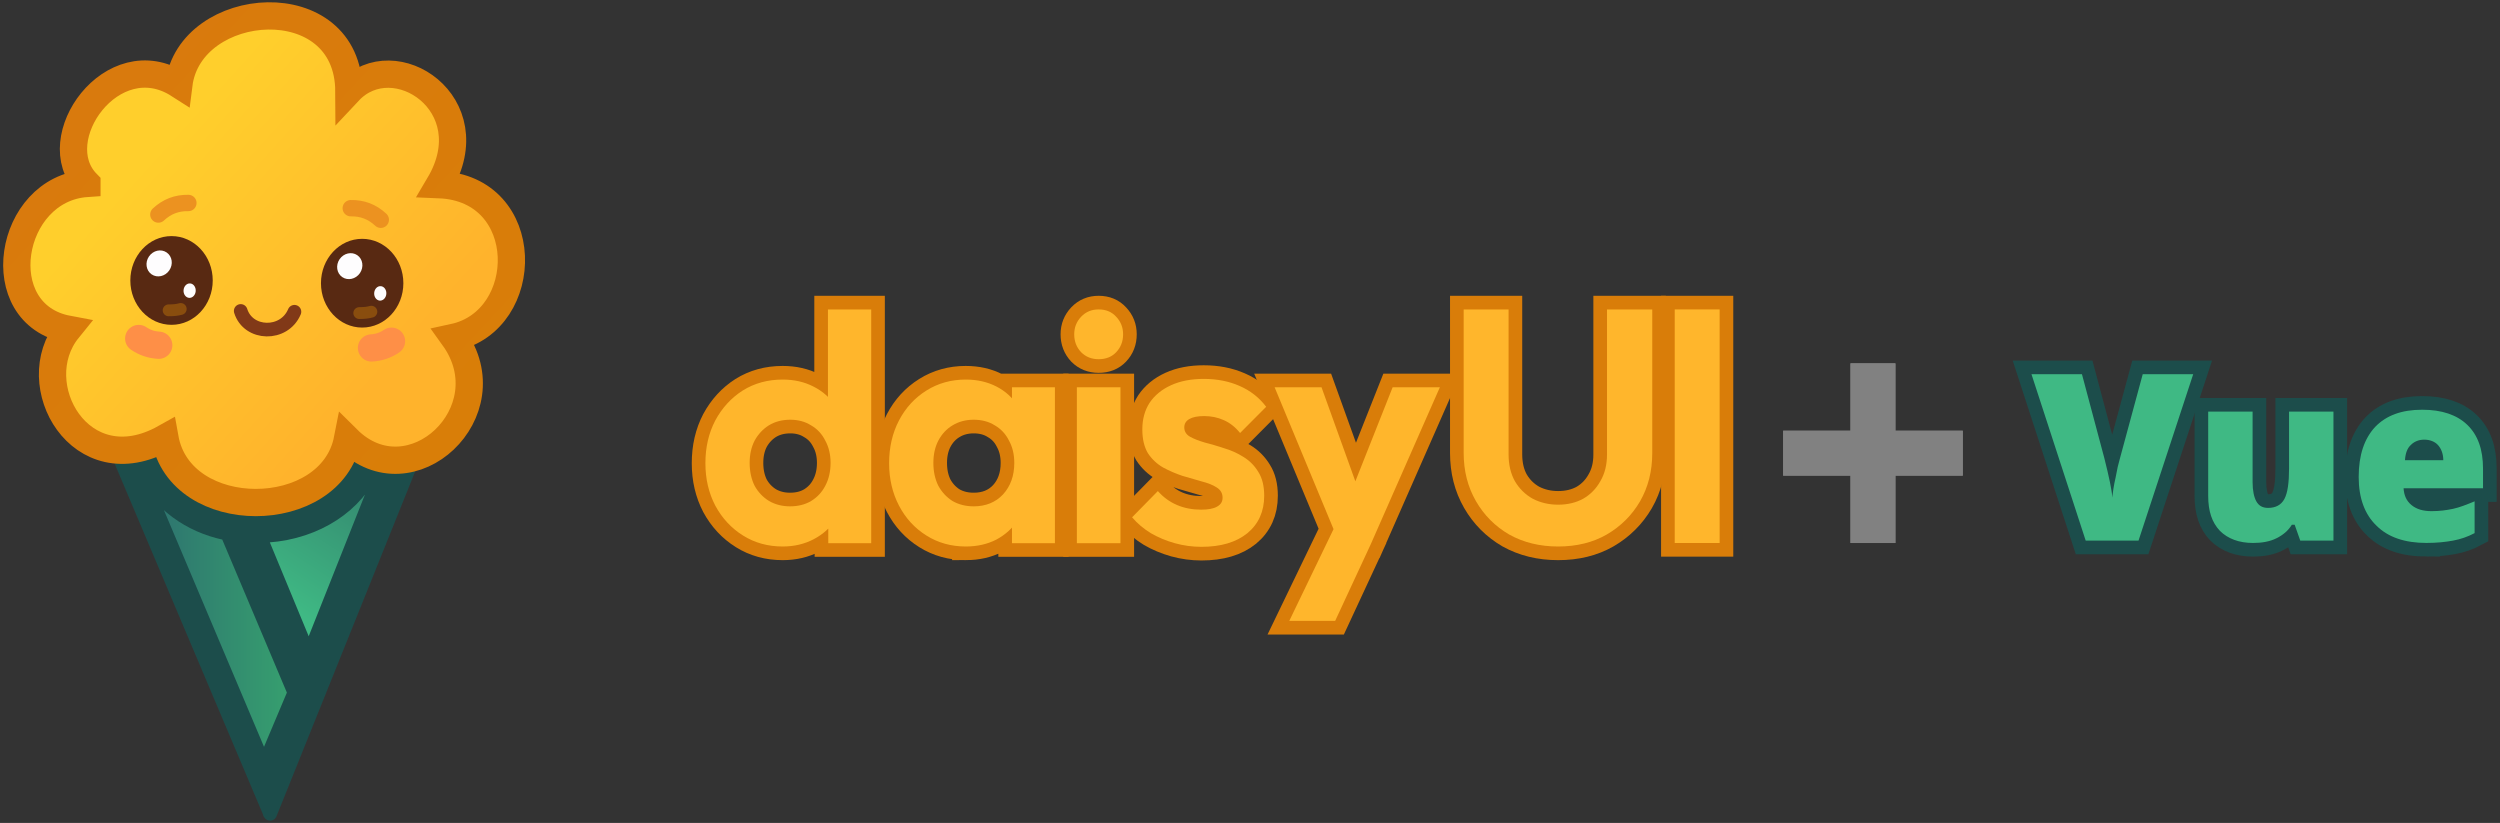 <svg width="2750.2" height="905.29" version="1.1" viewBox="0 0 2750.2 905.29" xml:space="preserve" xmlns="http://www.w3.org/2000/svg" xmlns:xlink="http://www.w3.org/1999/xlink"><rect x="0" y="0" width="2750.2" height="905.29" fill="#333333" stroke="none"/><defs><linearGradient id="linearGradient1" x1="337.73" x2="562.34" y1="747.92" y2="747.92" gradientUnits="userSpaceOnUse"><stop stop-color="#2b666f" offset="0"/><stop stop-color="#38a86f" offset="1"/></linearGradient><linearGradient id="linearGradient2" x1="521.43" x2="610.64" y1="709.63" y2="573.94" gradientUnits="userSpaceOnUse"><stop stop-color="#3fb984" offset="0"/><stop stop-color="#34886f" offset="1"/></linearGradient><linearGradient id="linearGradient3" x1="503.87" x2="685.11" y1="737.27" y2="737.27" gradientUnits="userSpaceOnUse"><stop stop-color="#1c4d4b" offset="0"/><stop stop-color="#1c4d4b" stop-opacity="0" offset="1"/></linearGradient><linearGradient id="linearGradient4" x1="369.98" x2="628.81" y1="232.45" y2="466.24" gradientUnits="userSpaceOnUse"><stop stop-color="#ffcf2c" offset="0"/><stop stop-color="#ffb32c" offset="1"/></linearGradient><linearGradient id="linearGradient5" x1="304.59" x2="721.89" y1="150.72" y2="538.03" gradientUnits="userSpaceOnUse"><stop stop-color="#d97a0d" offset="0"/><stop stop-color="#d97e08" offset="1"/></linearGradient></defs><g transform="translate(2119.5 642.5)"><g transform="translate(-2333.7 -691.15)"><g stroke="#1c4d4b"><path d="m361.37 569.94c7.548 0.738 12.651-0.969 17.575-2.856 21.344 36.71 54.268 55.827 90.469 61.971l76.649 181.52-41.414 98.191z" fill="url(#linearGradient1)" stroke-linecap="square" stroke-width="30" style="paint-order:stroke markers fill"/><path d="m488.79 630.73c53.645 2.479 99.743-20.972 121.85-56.786 7.291 5.216 15.827 7.736 25.789 7.164l-82.346 207.43z" fill="url(#linearGradient2)" stroke-linecap="square" stroke-width="30" style="paint-order:stroke markers fill"/><path d="m511.37 943.94 166.23-413.34" fill="url(#linearGradient3)" stroke-linecap="round" stroke-linejoin="round" stroke-width="15" style="paint-order:stroke markers fill"/></g><path d="m309.82 250.4c-47.442-48.467 28.131-155.48 101.12-108.73 11.936-95.111 186.56-108.7 187.08 7.395 49.773-53.067 151.96 13.976 99.445 102.73 103.62 4.25 102.4 149.26 15.84 168.01 58.848 81.851-47.352 180.94-116.84 111.95-18.068 92.537-183.88 93.833-200.85-1.321-93.067 52.178-155.46-59.228-106.52-119.57-88.6-16.603-66.065-154.57 20.725-160.46z" fill="url(#linearGradient4)" stroke="url(#linearGradient5)" stroke-linecap="square" stroke-width="30" style="paint-order:stroke markers fill"/><g transform="translate(-1051 9.808)"><path d="m1439.4 274.85c9.317-8.752 20.328-12.987 33.032-12.705" fill="#ec9220" stroke="#ec9220" stroke-linecap="round" stroke-linejoin="round" stroke-width="18" style="paint-order:stroke markers fill"/><path d="m1684.1 280.59c-9.317-8.752-20.328-12.987-33.032-12.705" fill="#ec9220" stroke="#ec9220" stroke-linecap="round" stroke-linejoin="round" stroke-width="18" style="paint-order:stroke markers fill"/><g><ellipse cx="1453.9" cy="347.37" rx="45.321" ry="48.811" fill="#582912" style="paint-order:stroke markers fill"/><ellipse transform="rotate(34.488)" cx="1373.2" cy="-544.67" rx="13.552" ry="14.61" fill="#fefdfe" style="paint-order:stroke markers fill"/><ellipse transform="matrix(.994 .107 -.093 .996 0 0)" cx="1501.3" cy="198.73" rx="6.703" ry="7.961" fill="#fefdfe" style="paint-order:stroke markers fill"/></g><path d="m1450.7 380.23c5.901 0.039 9.968-0.558 13.326-1.497" fill="none" stroke="#894d0e" stroke-linecap="round" stroke-linejoin="round" stroke-width="13" style="paint-order:stroke markers fill"/><g transform="translate(209.71 3.011)"><g><ellipse cx="1453.9" cy="347.37" rx="45.321" ry="48.811" fill="#582912" style="paint-order:stroke markers fill"/><ellipse transform="rotate(34.488)" cx="1373.2" cy="-544.67" rx="13.552" ry="14.61" fill="#fefdfe" style="paint-order:stroke markers fill"/><ellipse transform="matrix(.994 .107 -.093 .996 0 0)" cx="1501.3" cy="198.73" rx="6.703" ry="7.961" fill="#fefdfe" style="paint-order:stroke markers fill"/></g><path d="m1450.7 380.23c5.901 0.039 9.968-0.558 13.326-1.497" fill="none" stroke="#894d0e" stroke-linecap="round" stroke-linejoin="round" stroke-width="13" style="paint-order:stroke markers fill"/></g><g fill="none" stroke-linecap="round" stroke-linejoin="round"><path d="m1530 380.89c8.325 26.701 47.843 27.749 59.113 0.898" stroke="#813918" stroke-width="15" style="paint-order:stroke markers fill"/><path d="m1417.8 411.21c6.51 4.407 13.817 6.956 22.022 7.411" stroke="#fe8f47" stroke-width="30" style="paint-order:stroke markers fill"/><path d="m1695.9 414.19c-6.51 4.407-13.817 6.956-22.022 7.411" stroke="#fe8f47" stroke-width="30" style="paint-order:stroke markers fill"/></g></g></g><g transform="translate(-2740.5 -3292.1)" fill="#ffb62c"><g transform="matrix(1.142 0 0 1.142 1397 2990)" stroke="#d97d09" stroke-width="26.271"><path d="m74.448 228.37c-14.211 0-26.937-3.516-38.179-10.549-11.241-7.033-20.15-16.624-26.725-28.772-6.363-12.148-9.545-25.788-9.545-40.92 0-15.345 3.182-29.092 9.545-41.24 6.575-12.148 15.377-21.739 26.407-28.772 11.241-7.033 24.074-10.55 38.497-10.55 11.029 0 20.892 2.238 29.589 6.713 8.908 4.476 16.013 10.763 21.316 18.862 5.515 7.886 8.484 16.836 8.908 26.854v54.987c-0.424 10.016-3.287 19.074-8.59 27.173-5.302 8.099-12.408 14.493-21.316 19.181-8.909 4.689-18.877 7.033-29.907 7.033zm6.999-38.682c7.848 0 14.635-1.705 20.362-5.115 5.938-3.623 10.499-8.525 13.68-14.705 3.394-6.394 5.091-13.747 5.091-22.059 0-8.099-1.697-15.238-5.091-21.419-3.181-6.394-7.742-11.296-13.68-14.706-5.727-3.623-12.408-5.434-20.044-5.434-7.848 0-14.741 1.811-20.68 5.434-5.727 3.624-10.287 8.525-13.681 14.706-3.182 6.181-4.772 13.32-4.772 21.419 0 8.312 1.591 15.665 4.772 22.059 3.394 6.18 8.06 11.082 13.999 14.705 5.939 3.41 12.62 5.115 20.044 5.115zm78.266 35.486h-41.36v-41.56l6.681-37.723-7-37.084v-108.8h41.679z"/><path d="m250.78 228.37c-13.998 0-26.619-3.516-37.86-10.549s-20.044-16.624-26.407-28.772-9.544-25.788-9.544-40.92c0-15.345 3.181-29.092 9.544-41.24 6.363-12.148 15.166-21.739 26.407-28.772 11.241-7.033 23.862-10.55 37.86-10.55 11.03 0 20.893 2.238 29.589 6.713s15.589 10.763 20.68 18.862c5.302 7.886 8.166 16.836 8.59 26.854v55.626c-0.424 10.23-3.288 19.288-8.59 27.173-5.091 7.886-11.984 14.173-20.68 18.862-8.696 4.476-18.559 6.713-29.589 6.713zm7.636-38.682c11.666 0 21.104-3.836 28.316-11.509 7.211-7.885 10.817-18.009 10.817-30.37 0-8.099-1.697-15.238-5.09-21.419-3.182-6.394-7.742-11.296-13.681-14.706-5.727-3.623-12.514-5.434-20.362-5.434-7.636 0-14.423 1.811-20.362 5.434-5.727 3.41-10.287 8.312-13.68 14.706-3.182 6.181-4.773 13.32-4.773 21.419 0 8.312 1.591 15.665 4.773 22.059 3.393 6.18 7.953 11.082 13.68 14.705 5.939 3.41 12.726 5.115 20.362 5.115zm36.906 35.486v-41.56l6.681-37.723-6.681-37.084v-33.804h41.36v150.17z"/><path d="m357.82 225.17v-150.17h41.996v150.17zm20.998-177.22c-6.787 0-12.408-2.238-16.862-6.713-4.454-4.689-6.681-10.443-6.681-17.263 0-6.607 2.227-12.255 6.681-16.943 4.454-4.689 10.075-7.033 16.862-7.033 7 0 12.62 2.344 16.862 7.033 4.455 4.689 6.682 10.337 6.682 16.943 0 6.82-2.227 12.574-6.682 17.263-4.242 4.476-9.862 6.713-16.862 6.713z"/><path d="m477.84 228.69c-8.696 0-17.287-1.172-25.771-3.516-8.272-2.345-15.907-5.542-22.907-9.591-6.999-4.263-13.044-9.378-18.135-15.345l24.816-25.255c5.303 5.967 11.454 10.443 18.453 13.426 7 2.984 14.742 4.476 23.226 4.476 6.787 0 11.877-0.959 15.271-2.877 3.606-1.918 5.409-4.795 5.409-8.632 0-4.262-1.909-7.566-5.727-9.91-3.606-2.344-8.378-4.263-14.317-5.754-5.939-1.705-12.196-3.517-18.771-5.435-6.363-2.131-12.514-4.795-18.453-7.992-5.939-3.41-10.817-7.993-14.635-13.747-3.606-5.967-5.409-13.64-5.409-23.017 0-9.804 2.333-18.329 6.999-25.575 4.879-7.246 11.772-12.894 20.681-16.943 8.908-4.049 19.407-6.074 31.497-6.074 12.726 0 24.18 2.238 34.361 6.713 10.393 4.476 18.983 11.189 25.77 20.14l-25.134 25.255c-4.666-5.754-9.969-9.91-15.908-12.468-5.727-2.557-11.984-3.836-18.771-3.836-6.151 0-10.923 0.959-14.317 2.877-3.182 1.918-4.772 4.583-4.772 7.993 0 3.836 1.803 6.82 5.408 8.951 3.818 2.131 8.697 4.049 14.635 5.754 5.939 1.492 12.09 3.304 18.453 5.435 6.576 1.918 12.727 4.689 18.453 8.312 5.939 3.623 10.712 8.418 14.317 14.386 3.818 5.967 5.727 13.64 5.727 23.017 0 15.132-5.408 27.174-16.226 36.125-10.817 8.738-25.558 13.107-44.223 13.107z"/><path d="m611.23 226.45-62.906-151.45h45.178l41.272 114.68-17.391-2.127 44.623-112.56h45.496l-66.683 151.45zm-48.792 73.551 52.928-109.68 25.453 36.124-34.158 73.551z"/><path d="m821.42 228.37c-17.604 0-33.3-3.836-47.087-11.508-13.574-7.886-24.285-18.649-32.133-32.289s-11.772-29.091-11.772-46.355v-138.22h43.269v139.49c0 10.017 2.015 18.649 6.045 25.895 4.242 7.246 9.969 12.894 17.18 16.943 7.424 3.837 15.59 5.755 24.498 5.755 9.121 0 17.181-1.918 24.18-5.755 7-4.049 12.514-9.697 16.544-16.943 4.242-7.246 6.363-15.771 6.363-25.575v-139.81h43.587v138.54c0 17.263-3.924 32.715-11.771 46.355-7.848 13.427-18.559 24.083-32.134 31.969-13.362 7.672-28.952 11.508-46.769 11.508z"/><path d="m933.73 225v-225h43.269v225z"/></g><g transform="matrix(1.142 0 0 1.142 1397 3164)"><path d="m74.448 75.997c-14.211 0-26.937-3.516-38.179-10.549-11.241-7.033-20.15-16.624-26.725-28.772-6.363-12.148-9.545-25.788-9.545-40.92 0-15.345 3.182-29.092 9.545-41.24 6.575-12.148 15.377-21.739 26.407-28.772 11.241-7.033 24.074-10.55 38.497-10.55 11.029 0 20.892 2.238 29.589 6.713 8.908 4.476 16.013 10.763 21.316 18.862 5.515 7.886 8.484 16.837 8.908 26.854v54.987c-0.424 10.016-3.287 19.074-8.59 27.173-5.302 8.099-12.408 14.493-21.316 19.181-8.909 4.689-18.877 7.033-29.907 7.033zm6.999-38.682c7.848 0 14.635-1.705 20.362-5.115 5.938-3.623 10.499-8.525 13.68-14.705 3.394-6.394 5.091-13.747 5.091-22.059 0-8.099-1.697-15.238-5.091-21.419-3.181-6.394-7.742-11.296-13.68-14.706-5.727-3.623-12.408-5.434-20.044-5.434-7.848 0-14.741 1.811-20.68 5.434-5.727 3.624-10.287 8.525-13.681 14.706-3.182 6.181-4.772 13.32-4.772 21.419 0 8.312 1.591 15.665 4.772 22.059 3.394 6.18 8.06 11.082 13.999 14.705 5.939 3.41 12.62 5.115 20.044 5.115zm78.266 35.486h-41.36v-41.56l6.681-37.723-7-37.084v-108.8h41.679z"/><path d="m250.78 75.997c-13.998 0-26.619-3.516-37.86-10.549s-20.044-16.624-26.407-28.772-9.544-25.788-9.544-40.92c0-15.345 3.181-29.092 9.544-41.24 6.363-12.148 15.166-21.739 26.407-28.772 11.241-7.033 23.862-10.55 37.86-10.55 11.03 0 20.893 2.238 29.589 6.713s15.589 10.763 20.68 18.862c5.302 7.886 8.166 16.837 8.59 26.854v55.626c-0.424 10.23-3.288 19.288-8.59 27.173-5.091 7.886-11.984 14.173-20.68 18.862-8.696 4.476-18.559 6.713-29.589 6.713zm7.636-38.682c11.666 0 21.104-3.836 28.316-11.509 7.211-7.885 10.817-18.009 10.817-30.37 0-8.099-1.697-15.238-5.09-21.419-3.182-6.394-7.742-11.296-13.681-14.706-5.727-3.623-12.514-5.434-20.362-5.434-7.636 0-14.423 1.811-20.362 5.434-5.727 3.41-10.287 8.312-13.68 14.706-3.182 6.181-4.773 13.32-4.773 21.419 0 8.312 1.591 15.665 4.773 22.059 3.393 6.18 7.953 11.082 13.68 14.705 5.939 3.41 12.726 5.115 20.362 5.115zm36.906 35.486v-41.56l6.681-37.723-6.681-37.084v-33.804h41.36v150.17z"/><path d="m357.82 72.801v-150.17h41.996v150.17zm20.998-177.22c-6.787 0-12.408-2.238-16.862-6.713-4.454-4.689-6.681-10.443-6.681-17.263 0-6.607 2.227-12.255 6.681-16.943 4.454-4.689 10.075-7.033 16.862-7.033 7 0 12.62 2.344 16.862 7.033 4.455 4.689 6.682 10.337 6.682 16.943 0 6.82-2.227 12.574-6.682 17.263-4.242 4.476-9.862 6.713-16.862 6.713z"/><path d="m477.84 76.317c-8.696 0-17.287-1.172-25.771-3.516-8.272-2.345-15.907-5.542-22.907-9.591-6.999-4.263-13.044-9.378-18.135-15.345l24.816-25.255c5.303 5.967 11.454 10.443 18.453 13.426 7 2.984 14.742 4.476 23.226 4.476 6.787 0 11.877-0.959 15.271-2.877 3.606-1.918 5.409-4.795 5.409-8.632 0-4.262-1.909-7.566-5.727-9.91-3.606-2.344-8.378-4.263-14.317-5.754-5.939-1.705-12.196-3.517-18.771-5.435-6.363-2.131-12.514-4.795-18.453-7.992-5.939-3.41-10.817-7.993-14.635-13.747-3.606-5.967-5.409-13.64-5.409-23.017 0-9.804 2.333-18.329 6.999-25.575 4.879-7.246 11.772-12.894 20.681-16.943 8.908-4.049 19.407-6.074 31.497-6.074 12.726 0 24.18 2.238 34.361 6.713 10.393 4.476 18.983 11.189 25.77 20.14l-25.134 25.255c-4.666-5.754-9.969-9.91-15.908-12.468-5.727-2.557-11.984-3.836-18.771-3.836-6.151 0-10.923 0.959-14.317 2.877-3.182 1.918-4.772 4.583-4.772 7.993 0 3.836 1.803 6.82 5.408 8.951 3.818 2.131 8.697 4.049 14.635 5.754 5.939 1.492 12.09 3.304 18.453 5.435 6.576 1.918 12.727 4.689 18.453 8.312 5.939 3.623 10.712 8.418 14.317 14.386 3.818 5.967 5.727 13.64 5.727 23.017 0 15.132-5.408 27.174-16.226 36.125-10.817 8.738-25.558 13.107-44.223 13.107z"/><path d="m611.23 74.079-62.906-151.45h45.178l41.272 114.69-17.391-2.127 44.623-112.56h45.496l-66.683 151.45zm-48.792 73.551 52.928-109.68 25.453 36.124-34.158 73.551z"/><path d="m821.42 75.997c-17.604 0-33.3-3.836-47.087-11.508-13.574-7.886-24.285-18.649-32.133-32.289s-11.772-29.091-11.772-46.355v-138.21h43.269v139.49c0 10.017 2.015 18.649 6.045 25.895 4.242 7.246 9.969 12.894 17.18 16.943 7.424 3.837 15.59 5.755 24.498 5.755 9.121 0 17.181-1.918 24.18-5.755 7-4.049 12.514-9.697 16.544-16.943 4.242-7.246 6.363-15.771 6.363-25.575v-139.81h43.587v138.53c0 17.263-3.924 32.715-11.771 46.355-7.848 13.427-18.559 24.083-32.134 31.969-13.362 7.672-28.952 11.508-46.769 11.508z"/><path d="m933.73 72.63v-225h43.269v225z"/></g></g><g transform="translate(-1779.9 -3773.9)"><g transform="matrix(.945 0 0 .945 -302.69 2477.4)" fill="#3eb582" stroke="#1c4d4b" stroke-width="31.744"><path d="m2455.3 1127.7h58.762l-63.659 193.7h-61.483l-63.115-193.7h58.762l26.117 97.937c5.441 21.764 8.706 36.999 9.25 45.704 0.544-5.985 1.632-14.146 3.809-23.396 1.632-9.25 3.265-16.323 4.897-21.764z"/><path d="m2638.7 1321.4-6.529-18.499h-3.264c-4.353 7.073-10.338 11.97-17.955 15.779-7.617 3.809-16.867 5.441-27.205 5.441-16.323 0-29.381-4.897-38.631-14.146-9.25-9.794-13.602-22.852-13.602-40.807v-97.937h51.689v82.158c0 9.794 1.632 17.411 4.353 22.308 2.72 4.897 7.073 7.617 13.602 7.617 8.706 0 15.235-3.265 19.043-10.338s5.441-19.043 5.441-35.366v-66.38h51.689v150.17z"/><path d="m2785.6 1324.1c-25.028 0-44.616-6.529-58.218-20.132-13.602-13.058-20.676-32.102-20.676-56.586 0-25.572 6.529-44.616 19.043-58.218 13.058-13.602 31.013-20.132 54.954-20.132 22.852 0 40.263 5.985 52.233 17.411 12.514 11.97 18.499 28.837 18.499 51.145v22.852h-92.496c0.544 8.161 3.265 14.691 9.25 19.587 5.985 4.897 13.602 7.073 23.396 7.073 9.25 0 17.411-1.088 25.028-2.72 7.617-1.632 15.779-4.897 25.028-8.706v36.998c-8.161 4.353-16.323 7.073-25.028 8.706-8.706 1.632-19.043 2.72-31.014 2.72zm-2.72-120.25c-5.985 0-11.426 2.176-15.235 5.985-4.353 3.809-6.529 9.794-7.073 17.955h44.616c0-7.073-2.176-13.058-5.985-17.411-3.809-4.353-9.794-6.529-16.323-6.529z"/></g><g transform="matrix(.945 0 0 .945 -302.69 2477.4)" fill="#3fb984" stroke-width="5.441"><path d="m2455.3 1127.7h58.762l-63.659 193.7h-61.483l-63.115-193.7h58.762l26.117 97.937c5.441 21.764 8.706 36.999 9.25 45.704 0.544-5.985 1.632-14.146 3.809-23.396 1.632-9.25 3.265-16.323 4.897-21.764z"/><path d="m2638.7 1321.4-6.529-18.499h-3.264c-4.353 7.073-10.338 11.97-17.955 15.779-7.617 3.809-16.867 5.441-27.205 5.441-16.323 0-29.381-4.897-38.631-14.146-9.25-9.794-13.602-22.852-13.602-40.807v-97.937h51.689v82.158c0 9.794 1.632 17.411 4.353 22.308 2.72 4.897 7.073 7.617 13.602 7.617 8.706 0 15.235-3.265 19.043-10.338s5.441-19.043 5.441-35.366v-66.38h51.689v150.17z"/><path d="m2785.6 1324.1c-25.028 0-44.616-6.529-58.218-20.132-13.602-13.058-20.676-32.102-20.676-56.586 0-25.572 6.529-44.616 19.043-58.218 13.058-13.602 31.013-20.132 54.954-20.132 22.852 0 40.263 5.985 52.233 17.411 12.514 11.97 18.499 28.837 18.499 51.145v22.852h-92.496c0.544 8.161 3.265 14.691 9.25 19.587 5.985 4.897 13.602 7.073 23.396 7.073 9.25 0 17.411-1.088 25.028-2.72 7.617-1.632 15.779-4.897 25.028-8.706v36.998c-8.161 4.353-16.323 7.073-25.028 8.706-8.706 1.632-19.043 2.72-31.014 2.72zm-2.72-120.25c-5.985 0-11.426 2.176-15.235 5.985-4.353 3.809-6.529 9.794-7.073 17.955h44.616c0-7.073-2.176-13.058-5.985-17.411-3.809-4.353-9.794-6.529-16.323-6.529z"/></g></g><g transform="translate(-2688.7 -4054.6)" fill="#818181"><path d="m2604.9 3811.8v74.118h-74.12v49.413h74.12v74.118h49.411v-74.118h74.12v-49.413h-74.12v-74.118z" style="paint-order:stroke markers fill"/><path d="m2604.9 3811.8v74.118h-74.12v49.413h74.12v74.118h49.411v-74.118h74.12v-49.413h-74.12v-74.118z" style="paint-order:stroke markers fill"/></g></g></svg>
